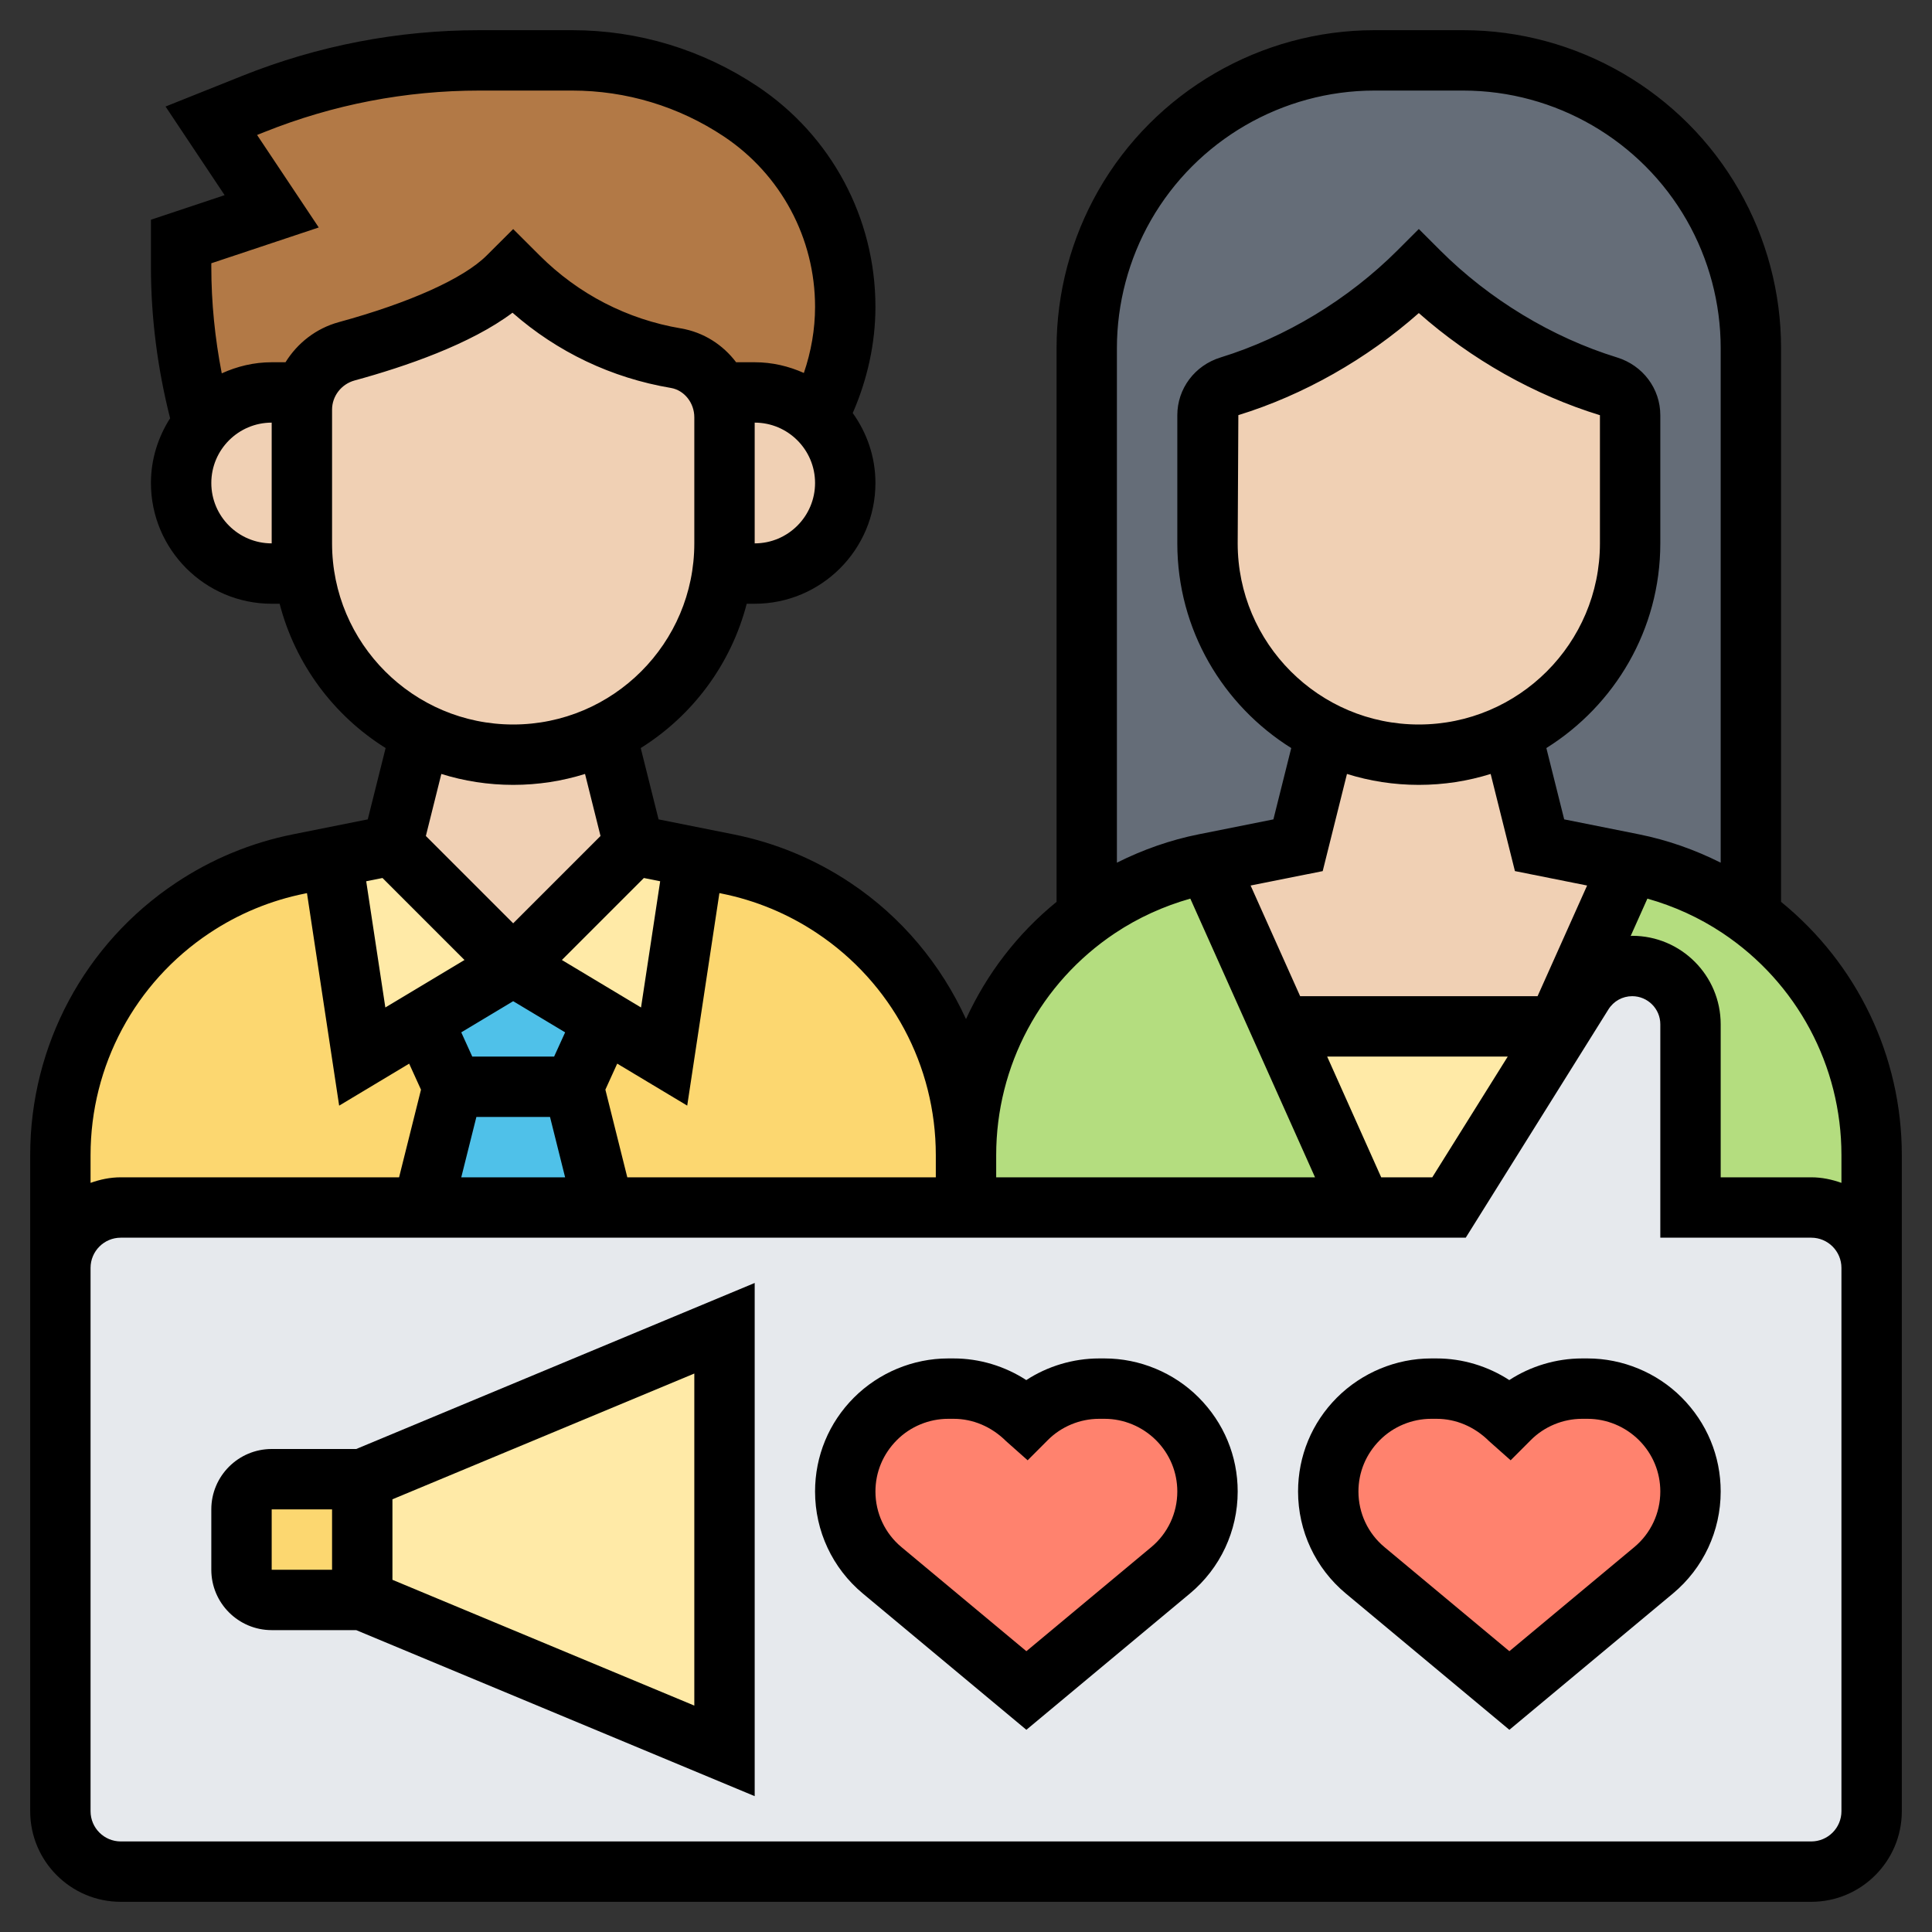 <svg id="_x33_0" enable-background="new 0 0 64 64" height="512" viewBox="0 0 64 64" width="512" xmlns="http://www.w3.org/2000/svg"><rect x="0" y="0" width="64" height="64" fill="#333333" stroke="none"/><g><g><g><path d="m28 10.16c0 1.21-.28 2.4-.82 3.48l-.1.2c-.54-.52-1.27-.84-2.08-.84h-1.17-.01c-.25-.58-.78-1.03-1.43-1.13-1.96-.34-3.79-1.27-5.22-2.7l-.17-.17-.17.17c-1.18 1.18-3.72 2.02-5.35 2.47-.68.19-1.2.7-1.39 1.36h-.01-1.08c-.92 0-1.74.41-2.29 1.06-.47-1.7-.71-3.46-.71-5.22v-.84l3-1-2-3 1.39-.56c2.38-.95 4.93-1.44 7.5-1.44h3.06c1.99 0 3.93.59 5.59 1.69 1.08.72 1.94 1.69 2.54 2.8s.92 2.37.92 3.67z" fill="#b27946"/></g><g><path d="m14 33.8 1 2.2-1 4h-10c-1.1 0-2 .9-2 2v-3.74c0-1.64.41-3.23 1.16-4.64.76-1.4 1.85-2.63 3.22-3.54 1.07-.71 2.27-1.21 3.53-1.46l1.09-.22 1 6.6z" fill="#fcd770"/></g><g><path d="m32 38.26v1.74h-12l-1-4 1-2.2 2 1.2 1-6.6 1.09.22c1.26.25 2.46.75 3.53 1.46 1.37.91 2.46 2.14 3.22 3.54.75 1.41 1.16 3 1.16 4.64z" fill="#fcd770"/></g><g><path d="m17 32-3 1.8-2 1.2-1-6.6 2-.4z" fill="#ffeaa7"/></g><g><path d="m23 28.4-1 6.6-2-1.2-3-1.8 4-4z" fill="#ffeaa7"/></g><g><path d="m20 33.8-1 2.2h-4l-1-2.2 3-1.8z" fill="#4fc1e9"/></g><g><path d="m19 36 1 4h-6l1-4z" fill="#4fc1e9"/></g><g><path d="m62 42v18c0 1.1-.9 2-2 2h-56c-1.1 0-2-.9-2-2v-18c0-1.1.9-2 2-2h10 6 12 13.11 2.89l3.16-5.05.01-.03 1.26-2.01c.36-.57.97-.91 1.64-.91 1.07 0 1.93.86 1.93 1.93v6.07h4c1.1 0 2 .9 2 2z" fill="#e6e9ed"/></g><g><path d="m62 38.26v3.74c0-1.1-.9-2-2-2h-4v-6.07c0-1.07-.86-1.93-1.93-1.93-.67 0-1.28.34-1.64.91l-1.26 2.01.41-.92 2.42-5.4.09.02c1.26.25 2.46.75 3.53 1.46.13.09.26.18.38.27 2.51 1.84 4 4.79 4 7.91z" fill="#b4dd7f"/></g><g><path d="m40 28.6-.09.02c-1.26.25-2.46.75-3.53 1.46-.13.09-.26.18-.38.27v-18.82c0-1.66.43-3.29 1.26-4.73.84-1.48 2.06-2.68 3.49-3.51s3.07-1.29 4.78-1.29h2.94c3.42 0 6.58 1.83 8.27 4.8.83 1.44 1.26 3.07 1.26 4.73v18.82c-.12-.09-.25-.18-.38-.27-1.07-.71-2.27-1.21-3.53-1.46l-.09-.02-3-.6-.93-3.71c2.33-1.13 3.93-3.52 3.93-6.29v-4.24c0-.45-.3-.83-.73-.96-2.34-.73-4.54-2.07-6.27-3.8-1.73 1.73-3.93 3.07-6.27 3.8-.43.13-.73.51-.73.96v4.24c0 1.94.78 3.68 2.05 4.95.55.55 1.18 1 1.88 1.34l-.93 3.71z" fill="#656d78"/></g><g><path d="m55 47c.64.64 1 1.51 1 2.41 0 1.01-.45 1.96-1.22 2.61l-4.78 3.98-4.78-3.98c-.77-.65-1.22-1.6-1.22-2.61 0-.9.36-1.77 1-2.41s1.51-1 2.41-1h.18c.9 0 1.77.36 2.41 1 .64-.64 1.51-1 2.41-1h.18c.9 0 1.77.36 2.41 1z" fill="#ff826e"/></g><g><path d="m54 13.76v4.24c0 2.77-1.6 5.16-3.93 6.29-.92.46-1.96.71-3.07.71s-2.15-.25-3.07-.71c-.7-.34-1.33-.79-1.88-1.34-1.27-1.27-2.05-3.01-2.05-4.95v-4.24c0-.45.3-.83.73-.96 2.34-.73 4.54-2.07 6.27-3.8 1.73 1.73 3.93 3.07 6.27 3.8.43.13.73.51.73.96z" fill="#f0d0b4"/></g><g><path d="m54 28.6-2.42 5.4h-9.16l-2.42-5.4 3-.6.93-3.71c.92.46 1.96.71 3.07.71s2.15-.25 3.07-.71l.93 3.71z" fill="#f0d0b4"/></g><g><path d="m51.58 34-.41.92-.01.03-3.16 5.05h-2.89l-2.69-6z" fill="#ffeaa7"/></g><g><path d="m42.42 34 2.69 6h-13.11v-1.74c0-1.64.41-3.23 1.16-4.64.69-1.27 1.65-2.39 2.84-3.27.12-.09.25-.18.38-.27 1.07-.71 2.27-1.21 3.53-1.46l.09-.02z" fill="#b4dd7f"/></g><g><path d="m39 47c.64.64 1 1.51 1 2.41 0 1.01-.45 1.96-1.22 2.61l-4.78 3.98-4.78-3.98c-.77-.65-1.22-1.6-1.22-2.61 0-.9.36-1.77 1-2.41s1.51-1 2.41-1h.18c.9 0 1.77.36 2.41 1 .64-.64 1.51-1 2.41-1h.18c.9 0 1.77.36 2.41 1z" fill="#ff826e"/></g><g><path d="m27.08 13.84c.57.54.92 1.31.92 2.16 0 .83-.34 1.58-.88 2.12s-1.29.88-2.12.88h-1.07-.01c.06-.32.08-.66.08-1v-4.18c0-.29-.06-.57-.18-.82h.01 1.17c.81 0 1.54.32 2.08.84z" fill="#f0d0b4"/></g><g><path d="m24 44v14l-12-5v-4z" fill="#ffeaa7"/></g><g><path d="m24 13.82v4.18c0 .34-.02.68-.08 1-.32 2.34-1.81 4.3-3.85 5.29-.92.46-1.96.71-3.07.71s-2.15-.25-3.07-.71c-.7-.34-1.33-.79-1.88-1.34-1.05-1.05-1.76-2.41-1.97-3.95-.06-.32-.08-.66-.08-1v-4.43c0-.2.03-.39.09-.57.19-.66.71-1.17 1.39-1.36 1.63-.45 4.17-1.29 5.35-2.47l.17-.17.17.17c1.43 1.43 3.26 2.36 5.22 2.7.65.1 1.18.55 1.43 1.13.12.25.18.53.18.82z" fill="#f0d0b4"/></g><g><path d="m20.07 24.29.93 3.71-4 4-4-4 .93-3.71c.92.46 1.96.71 3.07.71s2.15-.25 3.07-.71z" fill="#f0d0b4"/></g><g><path d="m12 49v4h-3c-.55 0-1-.45-1-1v-2c0-.55.45-1 1-1z" fill="#fcd770"/></g><g><path d="m10.08 13h.01c-.06.18-.09.37-.09.57v4.43c0 .34.02.68.08 1h-.01-1.07c-.83 0-1.58-.34-2.12-.88s-.88-1.29-.88-2.12c0-.74.27-1.42.71-1.94.55-.65 1.37-1.06 2.29-1.06z" fill="#f0d0b4"/></g></g><g><path d="m52.592 45h-.184c-.862 0-1.711.26-2.411.717-.711-.462-1.551-.717-2.405-.717h-.184c-1.159 0-2.293.47-3.121 1.298-.83.831-1.287 1.936-1.287 3.11 0 1.31.577 2.541 1.582 3.379l5.418 4.515 5.418-4.515c1.005-.838 1.582-2.07 1.582-3.379 0-1.174-.457-2.278-1.297-3.119-.818-.819-1.952-1.289-3.111-1.289zm1.545 6.251-4.137 3.447-4.137-3.447c-.549-.457-.863-1.129-.863-1.843 0-.64.25-1.243.713-1.706.445-.446 1.063-.702 1.695-.702h.184c.632 0 1.25.256 1.739.743l.711.631.671-.672c.445-.446 1.063-.702 1.695-.702h.184c.632 0 1.25.256 1.705.711.453.454.703 1.057.703 1.697 0 .714-.314 1.386-.863 1.843z"/><path d="m36.592 45h-.184c-.862 0-1.711.26-2.411.717-.711-.462-1.551-.717-2.405-.717h-.184c-1.159 0-2.293.47-3.121 1.298-.83.831-1.287 1.936-1.287 3.11 0 1.31.577 2.541 1.582 3.379l5.418 4.515 5.418-4.515c1.005-.838 1.582-2.07 1.582-3.379 0-1.174-.457-2.278-1.297-3.119-.818-.819-1.952-1.289-3.111-1.289zm1.545 6.251-4.137 3.447-4.137-3.447c-.549-.457-.863-1.129-.863-1.843 0-.64.25-1.243.713-1.706.445-.446 1.063-.702 1.695-.702h.184c.632 0 1.25.256 1.739.743l.711.631.671-.672c.445-.446 1.063-.702 1.695-.702h.184c.632 0 1.25.256 1.705.711.453.454.703 1.057.703 1.697 0 .714-.314 1.386-.863 1.843z"/><path d="m9 48c-1.103 0-2 .897-2 2v2c0 1.103.897 2 2 2h2.8l13.2 5.5v-17l-13.2 5.5zm0 2h2v2h-2zm14 6.5-10-4.167v-2.667l10-4.166z"/><path d="m59 29.875v-18.344c0-1.83-.479-3.637-1.388-5.225-1.87-3.273-5.374-5.306-9.143-5.306h-2.938c-3.77 0-7.273 2.033-9.144 5.306-.908 1.589-1.387 3.395-1.387 5.225v18.344c-1.301 1.059-2.316 2.39-3 3.884-.824-1.801-2.123-3.376-3.826-4.512-1.185-.79-2.491-1.331-3.886-1.61l-2.472-.494-.591-2.363c1.715-1.073 2.991-2.773 3.511-4.78h.264c2.206 0 4-1.794 4-4 0-.866-.283-1.662-.752-2.317.484-1.108.752-2.311.752-3.519 0-2.942-1.461-5.673-3.909-7.305-1.825-1.216-3.947-1.859-6.139-1.859h-3.064c-2.708 0-5.355.51-7.868 1.515l-2.536 1.014 1.957 2.936-2.441.814v1.559c0 1.693.22 3.377.635 5.018-.397.621-.635 1.354-.635 2.144 0 2.206 1.794 4 4 4h.263c.52 2.007 1.796 3.708 3.511 4.78l-.591 2.363-2.472.494c-1.395.279-2.701.82-3.886 1.61-3.021 2.015-4.825 5.386-4.825 9.018v21.735c0 1.654 1.346 3 3 3h56c1.654 0 3-1.346 3-3v-21.735c0-3.283-1.484-6.342-4-8.39zm2 8.39v.919c-.314-.112-.648-.184-1-.184h-3v-5.07c0-1.616-1.314-2.93-2.931-2.93-.017 0-.033.006-.051.006l.554-1.238c.884.25 1.721.629 2.492 1.143 2.464 1.643 3.936 4.392 3.936 7.354zm-15.246.735-1.79-4h5.982l-2.5 4zm1.246-15c-3.309 0-6-2.691-6-6l.022-4.248c2.156-.665 4.247-1.851 5.978-3.381 1.73 1.53 3.823 2.716 6 3.383v4.246c0 3.309-2.691 6-6 6zm-2.38 1.638c.752.235 1.552.362 2.38.362s1.628-.127 2.38-.362l.804 3.218 2.391.478-1.641 3.666h-7.865l-1.641-3.666 2.388-.477zm-6.496-18.34c1.516-2.651 4.354-4.298 7.407-4.298h2.938c3.054 0 5.892 1.647 7.407 4.298.735 1.287 1.124 2.751 1.124 4.233v17.046c-.857-.429-1.762-.75-2.712-.94l-2.472-.494-.591-2.363c2.263-1.415 3.775-3.921 3.775-6.78v-4.245c0-.88-.576-1.649-1.433-1.914-2.154-.664-4.235-1.924-5.86-3.548l-.707-.707-.707.707c-1.625 1.624-3.706 2.884-5.86 3.548-.857.264-1.433 1.034-1.433 1.914v4.245c0 2.859 1.512 5.365 3.774 6.78l-.591 2.363-2.472.494c-.95.19-1.855.511-2.712.94v-17.046c.001-1.482.39-2.946 1.125-4.233zm-1.188 23.614c.772-.514 1.61-.893 2.495-1.144l4.131 9.232h-10.562v-.735c0-2.962 1.472-5.711 3.936-7.353zm-9.872 0c2.464 1.642 3.936 4.391 3.936 7.353v.735h-10.22l-.726-2.904.392-.862 2.319 1.391 1.066-7.04.064.013c1.137.228 2.204.67 3.169 1.314zm-10.064 2.254 1.721 1.032-.365.802h-2.712l-.364-.802zm-1.219 3.834h2.439l.5 2h-3.44zm6.088-7.807-.634 4.181-2.622-1.573 2.716-2.716zm3.131-11.193v-4c1.103 0 2 .897 2 2s-.897 2-2 2zm-18-9.279 3.559-1.186-2.043-3.064.246-.098c2.276-.911 4.674-1.373 7.126-1.373h3.064c1.795 0 3.534.526 5.029 1.522 1.89 1.261 3.019 3.37 3.019 5.642 0 .744-.13 1.486-.371 2.191-.499-.224-1.048-.355-1.629-.355h-.615c-.437-.578-1.074-.993-1.827-1.121-1.783-.301-3.401-1.137-4.681-2.416l-.877-.875-.879.876c-.761.76-2.546 1.565-4.9 2.208-.755.207-1.371.696-1.763 1.328h-.458c-.591 0-1.148.137-1.654.368-.226-1.162-.346-2.344-.346-3.53zm0 7.279c0-1.103.897-2 2-2v4c-1.103 0-2-.897-2-2zm4 2v-4.43c0-.449.308-.847.748-.967 1.677-.458 3.842-1.201 5.229-2.244 1.483 1.303 3.284 2.161 5.247 2.492.443.075.776.493.776.972v4.177c0 3.309-2.691 6-6 6s-6-2.691-6-6zm6 8c.828 0 1.628-.127 2.38-.362l.513 2.055-2.893 2.893-2.893-2.893.513-2.055c.752.235 1.552.362 2.38.362zm-4.329 3.085 2.716 2.716-2.622 1.573-.634-4.181zm-5.735 1.827c.966-.644 2.032-1.085 3.169-1.313l.064-.013 1.066 7.04 2.319-1.391.392.862-.726 2.903h-9.22c-.352 0-.686.072-1 .184v-.919c0-2.962 1.472-5.711 3.936-7.353zm54.064 29.088c0 .551-.448 1-1 1h-56c-.552 0-1-.449-1-1v-18c0-.551.448-1 1-1h44.555l4.726-7.562c.171-.274.466-.438.788-.438.513 0 .931.417.931.93v7.07h5c.552 0 1 .449 1 1z"/></g></g></svg>